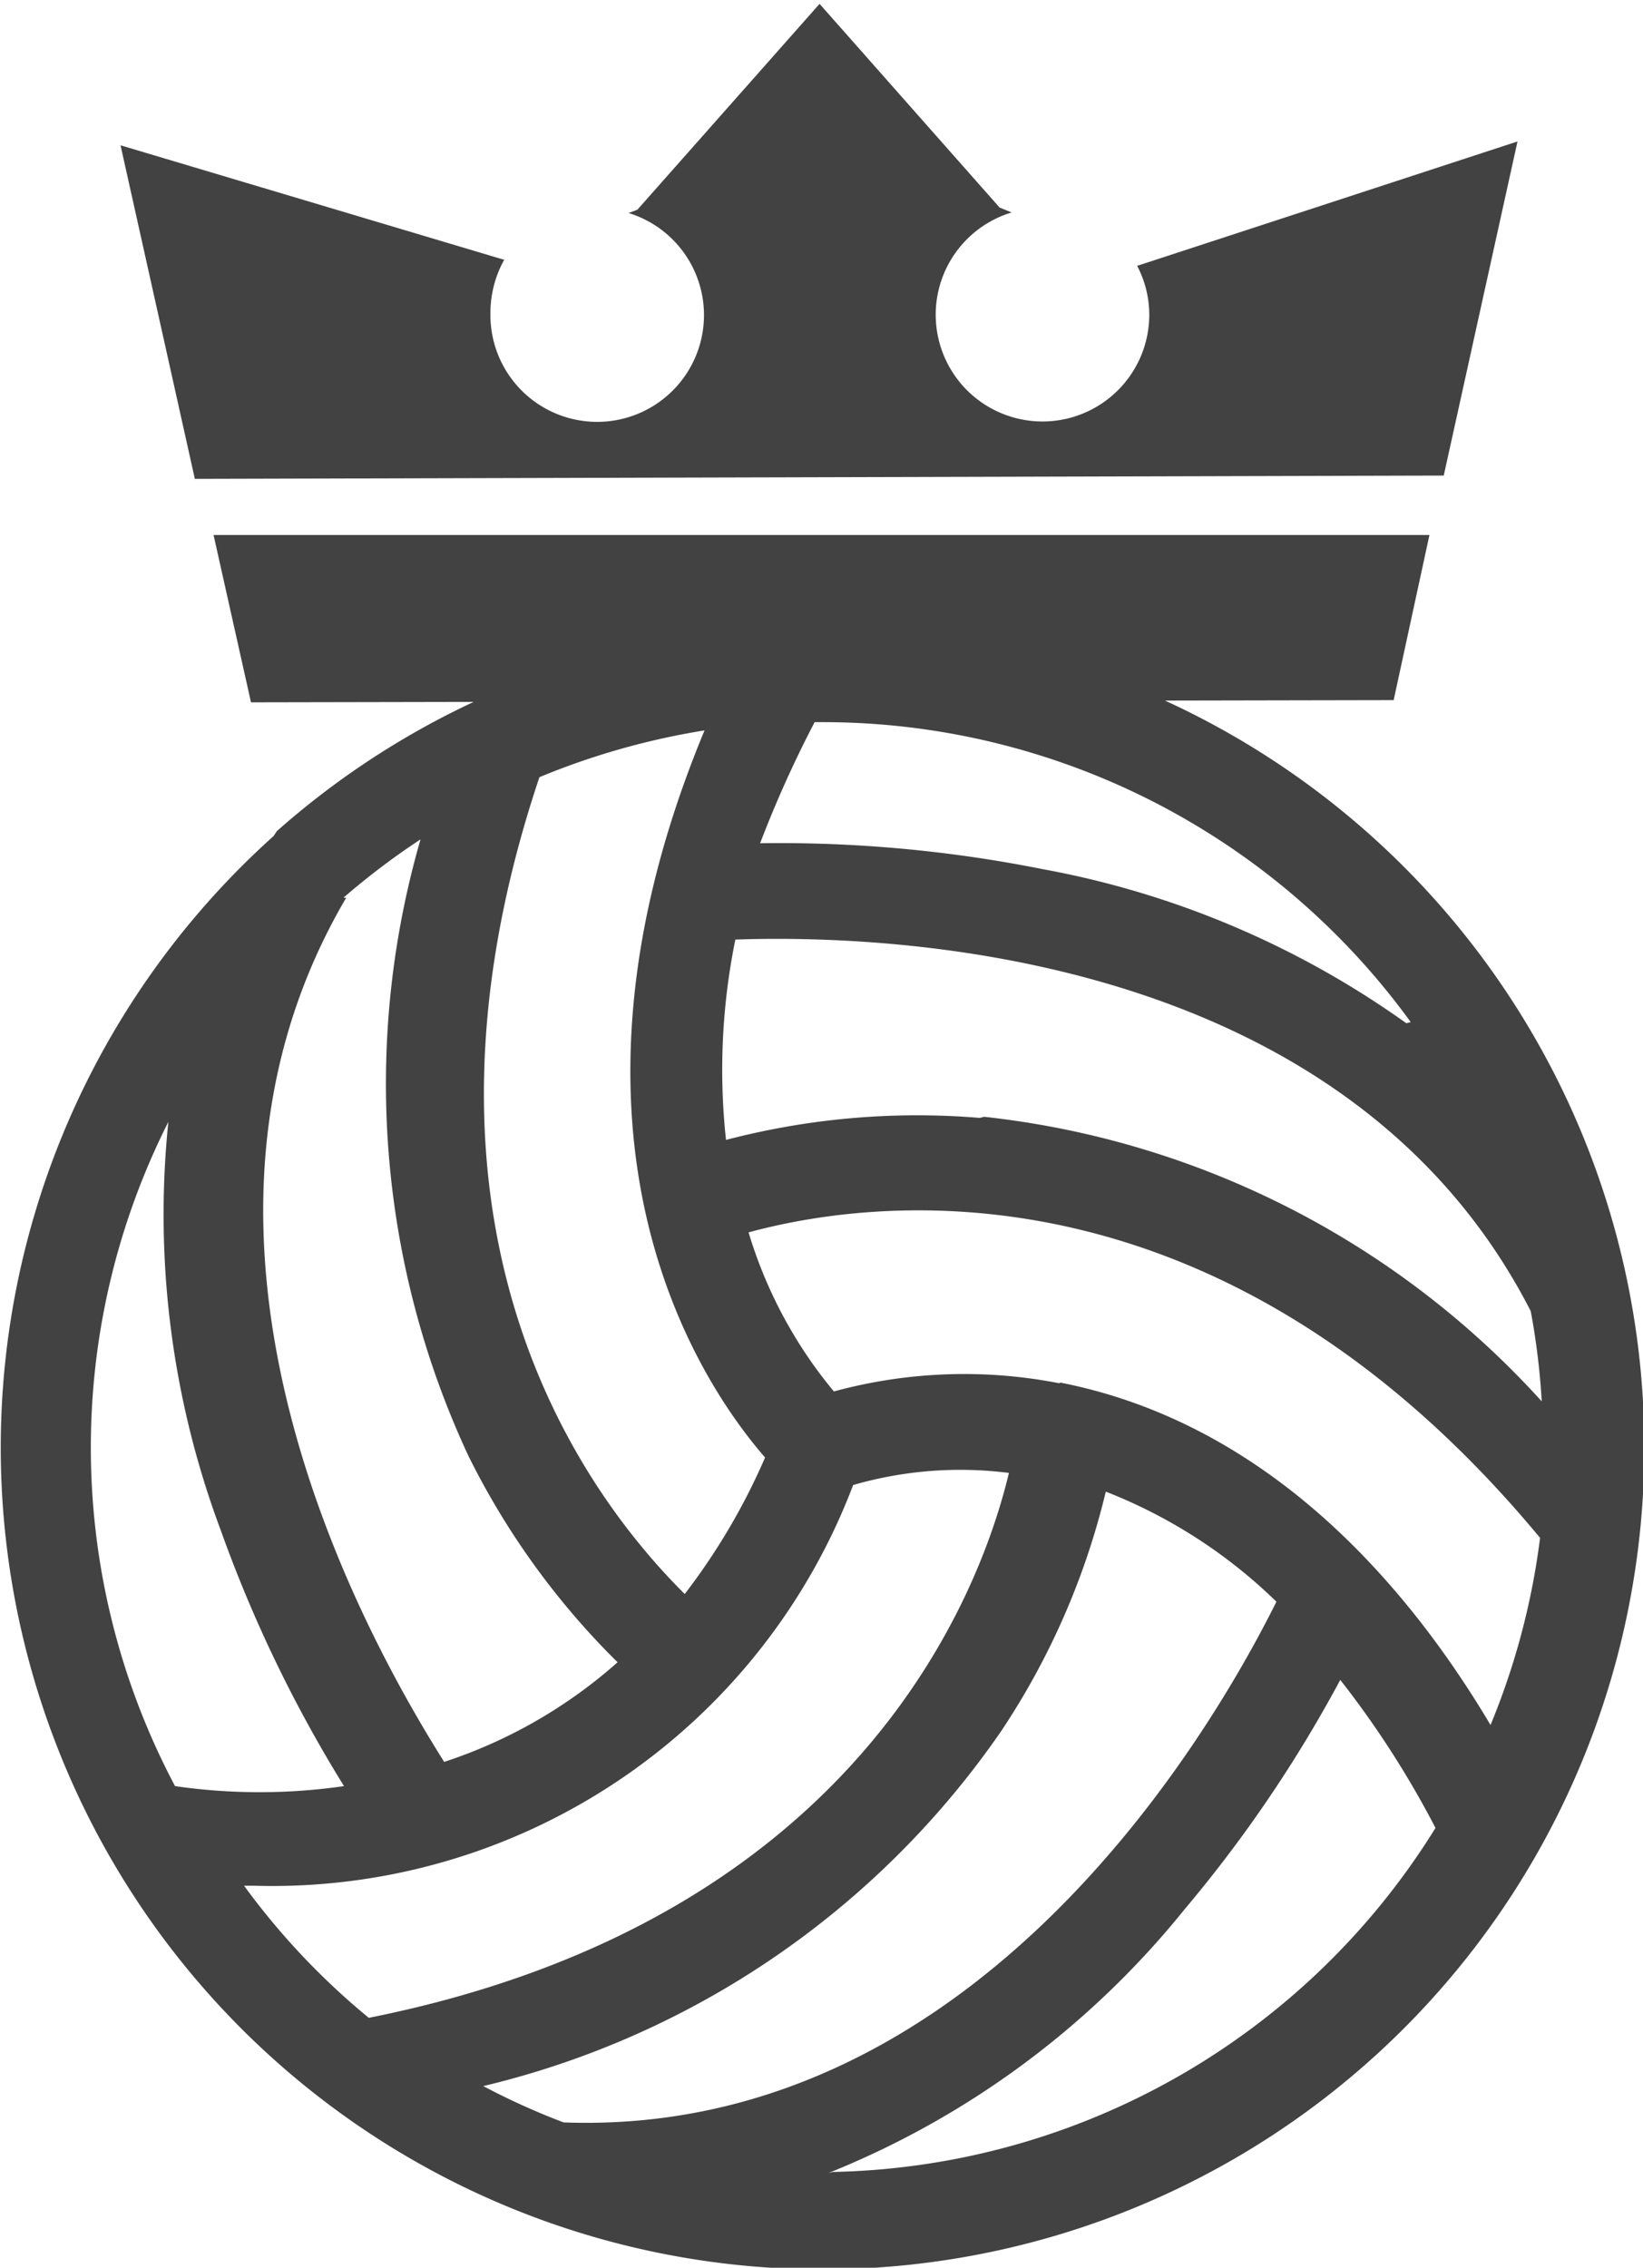 <svg xmlns="http://www.w3.org/2000/svg" viewBox="0 0 29.85 41.2"><polyline points="4.56 12.76 3.88 9.72 25.97 9.72 25.32 12.72" style="fill:#424242"/><path d="M206.36,59.6l0,0a2,2,0,0,0-.25,1,1.94,1.94,0,1,0,2.51-1.85l.16-.06,3.31-3.74,3.27,3.7.22.09a1.94,1.94,0,1,0,2.5,1.86,1.92,1.92,0,0,0-.22-.89l6.91-2.26-1.34,6.07-22.69.06-1.35-6.06Z" transform="translate(-197.2 -54.88)" style="fill:#424242"/><path d="M212.13,66.23a14.91,14.91,0,0,0-9.9,3.75l0,0-.06.09a14.93,14.93,0,1,0,10-3.82Zm-4.69,27.21v0a12.78,12.78,0,0,1-1.46-.66,15.91,15.91,0,0,0,9.41-6.45,13.51,13.51,0,0,0,1.9-4.35,9.27,9.27,0,0,1,3.1,2C219.1,86.57,214.83,93.71,207.44,93.44Zm9-13.43a9,9,0,0,0-4.09.15,8.22,8.22,0,0,1-1.55-2.89c2.16-.59,8.51-1.53,14.38,5.55a13.21,13.21,0,0,1-.9,3.4C222.7,83.56,220.17,80.73,216.47,80Zm-13-8.82a13.19,13.19,0,0,1,1.4-1.06,16,16,0,0,0,.87,11.2,14,14,0,0,0,2.71,3.75,8.93,8.93,0,0,1-3.15,1.81C203.82,84.59,199.82,77.43,203.49,71.19ZM207,69a13.35,13.35,0,0,1,3-.85c-3.07,7.39-.1,11.83,1.1,13.21a11.67,11.67,0,0,1-1.46,2.48C208,82.21,204.18,77.41,207,69Zm8,6.19a13.72,13.72,0,0,0-4.61.4,11.84,11.84,0,0,1,.17-3.64c2.9-.1,11.11.23,14.45,6.75a12.88,12.88,0,0,1,.2,1.64A16,16,0,0,0,215.08,75.17Zm7.75-1.72a16.47,16.47,0,0,0-6.61-2.8,24.39,24.39,0,0,0-5.13-.47A20.79,20.79,0,0,1,212,68h.16A13.19,13.19,0,0,1,222.83,73.45Zm-22.49,1.78a16.37,16.37,0,0,0,.95,7.43,24.44,24.44,0,0,0,2.24,4.65,10.71,10.71,0,0,1-3.07,0,13.13,13.13,0,0,1-.12-12.07Zm1.28,13.89h.28a11.29,11.29,0,0,0,10.88-7.28,7,7,0,0,1,2.83-.22c-.51,2.14-2.72,8.12-11.63,9.9A13.08,13.08,0,0,1,201.62,89.12Zm10.71,5.22a15.93,15.93,0,0,0,6.47-4.79,24.22,24.22,0,0,0,2.83-4.17,17.17,17.17,0,0,1,1.73,2.69A13.19,13.19,0,0,1,212.33,94.34Z" transform="translate(-197.2 -54.88)" style="fill:#424242"/></svg>